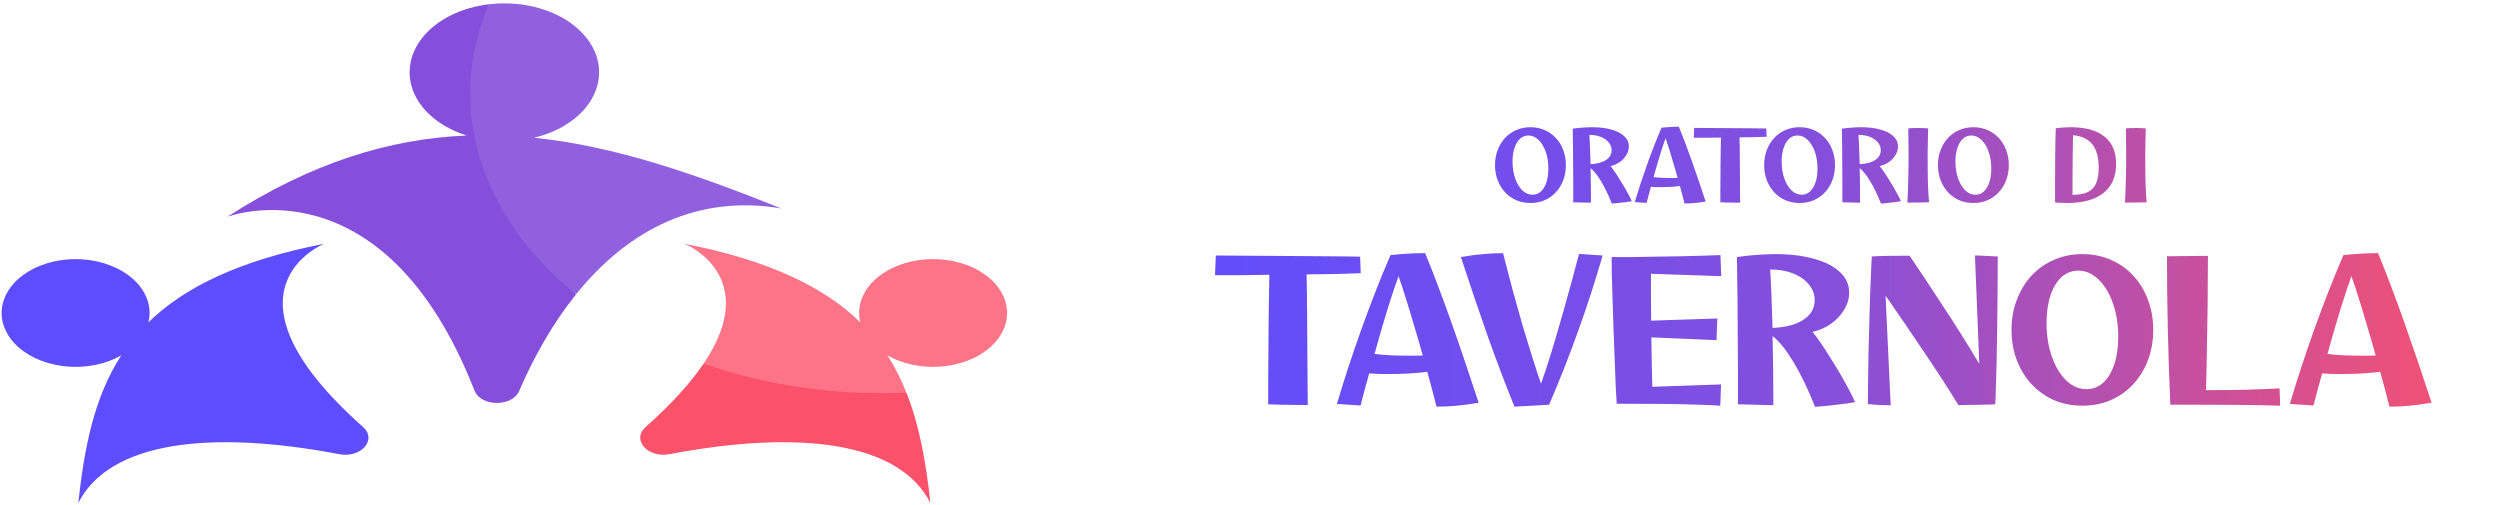 <svg width="1080" height="218" viewBox="0 0 1080 218" fill="none" xmlns="http://www.w3.org/2000/svg">
<path d="M564.951 175.004C563.534 175.004 561.776 174.975 559.678 174.919C557.637 174.919 555.54 174.89 553.385 174.834C551.288 174.777 549.445 174.72 547.858 174.664C547.858 172.112 547.858 168.994 547.858 165.309C547.914 161.567 547.943 157.57 547.943 153.318C548 149.01 548.028 144.729 548.028 140.477C548.085 136.168 548.141 132.143 548.198 128.401C548.255 124.603 548.311 121.371 548.368 118.707C544.116 118.763 539.977 118.82 535.952 118.877C531.927 118.877 528.242 118.877 524.897 118.877L525.237 110.373C528.865 110.373 532.777 110.401 536.973 110.458C541.168 110.458 545.448 110.486 549.814 110.543C554.179 110.543 558.403 110.571 562.485 110.628C566.623 110.628 570.422 110.656 573.88 110.713C577.339 110.713 580.258 110.741 582.64 110.798C585.077 110.798 586.721 110.826 587.572 110.883L587.827 118.026C584.709 118.14 581.137 118.253 577.112 118.367C573.087 118.423 568.863 118.48 564.441 118.537C564.497 121.088 564.554 124.149 564.611 127.721C564.668 131.293 564.696 135.176 564.696 139.372C564.753 143.51 564.781 147.706 564.781 151.958C564.838 156.21 564.866 160.32 564.866 164.289C564.923 168.257 564.951 171.829 564.951 175.004ZM600.85 161.567C599.376 161.567 597.845 161.567 596.258 161.567C594.727 161.511 593.14 161.426 591.496 161.312C590.248 165.734 589.001 170.355 587.754 175.174L577.549 174.494C580.724 163.778 584.267 152.978 588.179 142.093C592.091 131.151 596.258 120.521 600.68 110.203C602.778 109.976 605.102 109.777 607.654 109.607C610.261 109.437 612.926 109.352 615.647 109.352C619.106 117.743 622.791 127.438 626.703 138.436C630.615 149.435 634.64 161.284 638.779 173.983C635.49 174.55 632.372 174.975 629.424 175.259C626.533 175.542 623.585 175.684 620.58 175.684C619.389 170.922 618.057 165.904 616.583 160.632C611.537 161.256 606.293 161.567 600.85 161.567ZM604.167 119.302C602.976 122.534 601.474 127.012 599.66 132.738C597.902 138.465 595.946 145.183 593.792 152.893C596.06 153.177 598.384 153.375 600.765 153.488C603.203 153.602 605.811 153.659 608.589 153.659C609.609 153.659 610.63 153.659 611.65 153.659C612.728 153.602 613.72 153.573 614.627 153.573C613.38 149.038 612.104 144.644 610.8 140.392C609.553 136.083 608.362 132.143 607.228 128.571C606.094 124.943 605.074 121.853 604.167 119.302ZM654.246 175.684C650.674 166.897 646.904 156.975 642.936 145.92C639.024 134.808 635.083 123.186 631.115 111.053C634.573 110.429 637.748 110.004 640.639 109.777C643.588 109.494 646.479 109.352 649.314 109.352C650.618 114.455 651.978 119.699 653.396 125.085C654.87 130.471 656.344 135.715 657.818 140.817C659.348 145.92 660.794 150.625 662.155 154.934C663.515 159.243 664.706 162.843 665.727 165.734C666.974 162.333 668.476 157.769 670.234 152.043C671.991 146.317 673.89 139.825 675.931 132.568C677.972 125.312 680.042 117.686 682.139 109.692L692.344 110.373C689.226 121.201 685.683 132.115 681.714 143.113C677.802 154.055 673.635 164.629 669.213 174.834L654.246 175.684ZM743.154 175.259C741.169 175.089 737.995 174.947 733.629 174.834C729.32 174.664 724.133 174.55 718.067 174.494C712.057 174.437 705.509 174.409 698.422 174.409C698.309 172.821 698.167 170.412 697.997 167.18C697.884 163.892 697.742 160.15 697.572 155.955C697.402 151.759 697.232 147.394 697.061 142.858C696.891 138.323 696.75 133.957 696.636 129.762C696.523 125.51 696.41 121.74 696.296 118.452C696.239 115.163 696.211 112.697 696.211 111.053C698.706 111.053 701.569 111.053 704.8 111.053C708.088 110.996 711.518 110.94 715.09 110.883C718.662 110.826 722.205 110.77 725.72 110.713C729.235 110.599 732.495 110.514 735.5 110.458C738.561 110.344 741.141 110.259 743.239 110.203L743.579 119.302L713.219 118.281C713.219 121.626 713.219 125.028 713.219 128.486C713.219 131.888 713.248 135.233 713.304 138.521L741.878 137.586L741.538 146.94L713.389 145.75C713.446 149.775 713.503 153.602 713.559 157.23C713.616 160.859 713.701 164.147 713.815 167.095L743.494 166.075L743.154 175.259ZM784.12 175.769C781.058 168.059 777.94 161.596 774.765 156.38C771.59 151.107 768.585 147.366 765.751 145.154C765.864 149.917 765.949 154.849 766.006 159.952C766.062 165.054 766.091 170.071 766.091 175.004C763.54 175.004 760.847 174.947 758.012 174.834C755.234 174.777 752.824 174.72 750.783 174.664C750.783 169.845 750.783 164.827 750.783 159.611C750.783 154.396 750.755 149.265 750.698 144.219C750.698 139.117 750.67 134.354 750.613 129.932C750.557 125.51 750.5 121.655 750.443 118.367C750.443 115.078 750.415 112.64 750.358 111.053C753.25 110.599 756.113 110.288 758.947 110.118C761.839 109.891 764.532 109.777 767.026 109.777C773.376 109.777 778.932 110.458 783.694 111.818C788.457 113.122 792.17 115.022 794.835 117.516C797.499 119.954 798.832 122.93 798.832 126.445C798.832 128.997 798.123 131.434 796.706 133.759C795.345 136.083 793.474 138.096 791.093 139.797C788.712 141.498 786.019 142.688 783.014 143.369C783.921 144.446 785.055 145.977 786.416 147.961C787.776 149.888 789.194 152.071 790.668 154.509C792.198 156.89 793.672 159.3 795.09 161.737C796.507 164.175 797.783 166.471 798.917 168.626C800.051 170.723 800.873 172.424 801.383 173.728C800.476 173.898 799.228 174.097 797.641 174.323C796.11 174.55 794.466 174.749 792.709 174.919C791.008 175.146 789.364 175.316 787.776 175.429C786.246 175.599 785.027 175.712 784.12 175.769ZM764.73 116.411C764.9 118.962 765.07 122.449 765.24 126.871C765.411 131.293 765.581 136.225 765.751 141.668C771.363 141.441 775.786 140.279 779.017 138.181C782.305 136.027 783.949 133.192 783.949 129.677C783.949 127.126 783.099 124.858 781.398 122.874C779.754 120.833 777.486 119.245 774.595 118.111C771.704 116.978 768.415 116.411 764.73 116.411ZM806.914 174.579C806.914 172.027 806.942 168.938 806.999 165.309C807.056 161.624 807.112 157.684 807.169 153.488C807.282 149.236 807.396 144.956 807.509 140.647C807.622 136.282 807.736 132.143 807.849 128.231C808.019 124.263 808.161 120.776 808.274 117.771C808.388 114.71 808.501 112.385 808.615 110.798C810.089 110.684 812.158 110.599 814.823 110.543C817.544 110.486 820.917 110.458 824.943 110.458C829.591 117.318 834.439 124.631 839.485 132.398C844.587 140.109 849.774 148.358 855.047 157.145L853.176 110.373C854.65 110.373 856.238 110.429 857.938 110.543C859.696 110.599 861.397 110.684 863.041 110.798C863.041 115.56 863.013 120.663 862.956 126.105C862.899 131.491 862.842 136.849 862.786 142.178C862.729 147.507 862.644 152.468 862.531 157.06C862.417 161.596 862.304 165.423 862.19 168.541C862.134 171.659 862.049 173.7 861.935 174.664C860.745 174.72 859.129 174.777 857.088 174.834C855.104 174.89 853.091 174.919 851.05 174.919C849.009 174.975 847.337 175.004 846.033 175.004C841.554 167.69 836.565 159.98 831.065 151.873C825.623 143.765 820.124 135.715 814.568 127.721L816.779 175.089C813.604 175.089 810.315 174.919 806.914 174.579ZM899.589 175.259C895.166 175.259 891.084 174.465 887.343 172.878C883.658 171.234 880.426 168.938 877.648 165.989C874.927 163.041 872.801 159.583 871.27 155.614C869.739 151.589 868.974 147.224 868.974 142.518C868.974 137.813 869.739 133.475 871.27 129.507C872.801 125.482 874.927 121.995 877.648 119.047C880.426 116.099 883.658 113.831 887.343 112.244C891.084 110.599 895.166 109.777 899.589 109.777C904.011 109.777 908.093 110.599 911.834 112.244C915.576 113.831 918.808 116.099 921.529 119.047C924.307 121.995 926.433 125.482 927.907 129.507C929.438 133.475 930.203 137.813 930.203 142.518C930.203 147.224 929.438 151.589 927.907 155.614C926.433 159.583 924.307 163.041 921.529 165.989C918.808 168.938 915.576 171.234 911.834 172.878C908.093 174.465 904.011 175.259 899.589 175.259ZM901.374 168.116C904.152 168.116 906.562 167.18 908.603 165.309C910.644 163.438 912.231 160.802 913.365 157.4C914.499 153.999 915.066 150.03 915.066 145.495C915.066 140.109 914.301 135.261 912.77 130.953C911.239 126.644 909.17 123.242 906.562 120.748C903.954 118.196 901.034 116.921 897.803 116.921C895.081 116.921 892.672 117.856 890.574 119.727C888.533 121.598 886.946 124.234 885.812 127.636C884.678 131.038 884.111 135.006 884.111 139.542C884.111 144.871 884.876 149.718 886.407 154.084C887.938 158.392 890.007 161.822 892.615 164.374C895.223 166.868 898.143 168.116 901.374 168.116ZM985.035 175.259C983.731 175.202 981.576 175.146 978.572 175.089C975.567 175.032 971.91 174.975 967.601 174.919C963.349 174.919 958.644 174.89 953.485 174.834C948.382 174.834 943.081 174.834 937.582 174.834C937.072 163.155 936.703 152.043 936.476 141.498C936.25 130.953 936.136 120.691 936.136 110.713C937.44 110.656 939.708 110.628 942.94 110.628C946.171 110.571 949.799 110.543 953.825 110.543C953.825 114.681 953.796 119.245 953.74 124.234C953.74 129.223 953.683 134.326 953.57 139.542C953.513 144.758 953.428 149.86 953.315 154.849C953.258 159.781 953.144 164.345 952.974 168.541C958.871 168.541 964.597 168.484 970.153 168.371C975.709 168.201 980.584 168.002 984.78 167.775L985.035 175.259ZM1012.52 161.567C1011.04 161.567 1009.51 161.567 1007.93 161.567C1006.4 161.511 1004.81 161.426 1003.16 161.312C1001.92 165.734 1000.67 170.355 999.422 175.174L989.217 174.494C992.392 163.778 995.935 152.978 999.847 142.093C1003.76 131.151 1007.93 120.521 1012.35 110.203C1014.45 109.976 1016.77 109.777 1019.32 109.607C1021.93 109.437 1024.59 109.352 1027.32 109.352C1030.77 117.743 1034.46 127.438 1038.37 138.436C1042.28 149.435 1046.31 161.284 1050.45 173.983C1047.16 174.55 1044.04 174.975 1041.09 175.259C1038.2 175.542 1035.25 175.684 1032.25 175.684C1031.06 170.922 1029.72 165.904 1028.25 160.632C1023.21 161.256 1017.96 161.567 1012.52 161.567ZM1015.83 119.302C1014.64 122.534 1013.14 127.012 1011.33 132.738C1009.57 138.465 1007.61 145.183 1005.46 152.893C1007.73 153.177 1010.05 153.375 1012.43 153.488C1014.87 153.602 1017.48 153.659 1020.26 153.659C1021.28 153.659 1022.3 153.659 1023.32 153.659C1024.4 153.602 1025.39 153.573 1026.29 153.573C1025.05 149.038 1023.77 144.644 1022.47 140.392C1021.22 136.083 1020.03 132.143 1018.9 128.571C1017.76 124.943 1016.74 121.853 1015.83 119.302Z" fill="url(#paint0_linear_9_193)"/>
<path d="M661.153 87.696C658.942 87.696 656.901 87.299 655.03 86.505C653.188 85.683 651.572 84.535 650.183 83.061C648.822 81.587 647.759 79.858 646.994 77.874C646.229 75.861 645.846 73.678 645.846 71.326C645.846 68.973 646.229 66.804 646.994 64.82C647.759 62.807 648.822 61.064 650.183 59.59C651.572 58.116 653.188 56.982 655.03 56.188C656.901 55.366 658.942 54.955 661.153 54.955C663.364 54.955 665.405 55.366 667.276 56.188C669.147 56.982 670.763 58.116 672.124 59.59C673.513 61.064 674.576 62.807 675.313 64.82C676.078 66.804 676.461 68.973 676.461 71.326C676.461 73.678 676.078 75.861 675.313 77.874C674.576 79.858 673.513 81.587 672.124 83.061C670.763 84.535 669.147 85.683 667.276 86.505C665.405 87.299 663.364 87.696 661.153 87.696ZM662.046 84.124C663.435 84.124 664.64 83.657 665.66 82.721C666.681 81.786 667.475 80.468 668.042 78.767C668.609 77.066 668.892 75.082 668.892 72.814C668.892 70.121 668.509 67.697 667.744 65.543C666.979 63.389 665.944 61.688 664.64 60.44C663.336 59.165 661.876 58.527 660.26 58.527C658.9 58.527 657.695 58.995 656.646 59.93C655.626 60.866 654.832 62.184 654.265 63.885C653.698 65.585 653.415 67.57 653.415 69.837C653.415 72.502 653.797 74.926 654.563 77.108C655.328 79.263 656.363 80.978 657.667 82.253C658.971 83.501 660.43 84.124 662.046 84.124ZM696.308 87.951C694.777 84.096 693.218 80.864 691.63 78.257C690.043 75.62 688.541 73.749 687.123 72.644C687.18 75.025 687.223 77.491 687.251 80.042C687.279 82.594 687.293 85.102 687.293 87.568C686.018 87.568 684.671 87.54 683.254 87.483C681.865 87.455 680.66 87.427 679.64 87.398C679.64 84.989 679.64 82.48 679.64 79.872C679.64 77.264 679.626 74.699 679.597 72.176C679.597 69.625 679.583 67.244 679.555 65.033C679.526 62.822 679.498 60.894 679.47 59.25C679.47 57.606 679.455 56.387 679.427 55.593C680.873 55.366 682.304 55.21 683.722 55.125C685.167 55.012 686.514 54.955 687.761 54.955C690.936 54.955 693.714 55.295 696.095 55.976C698.476 56.628 700.333 57.577 701.665 58.825C702.998 60.044 703.664 61.532 703.664 63.289C703.664 64.565 703.309 65.784 702.601 66.946C701.92 68.108 700.985 69.115 699.794 69.965C698.604 70.815 697.257 71.411 695.755 71.751C696.209 72.289 696.775 73.055 697.456 74.047C698.136 75.011 698.845 76.102 699.582 77.321C700.347 78.512 701.084 79.716 701.793 80.935C702.502 82.154 703.139 83.302 703.706 84.379C704.273 85.428 704.684 86.279 704.939 86.931C704.486 87.016 703.862 87.115 703.068 87.228C702.303 87.342 701.481 87.441 700.602 87.526C699.752 87.639 698.93 87.724 698.136 87.781C697.371 87.866 696.761 87.923 696.308 87.951ZM686.613 58.272C686.698 59.547 686.783 61.291 686.868 63.502C686.953 65.713 687.038 68.179 687.123 70.9C689.93 70.787 692.141 70.206 693.756 69.157C695.401 68.08 696.223 66.662 696.223 64.905C696.223 63.629 695.797 62.495 694.947 61.503C694.125 60.483 692.991 59.689 691.545 59.122C690.1 58.555 688.456 58.272 686.613 58.272ZM717.867 80.85C717.13 80.85 716.365 80.85 715.571 80.85C714.806 80.822 714.012 80.779 713.19 80.723C712.566 82.934 711.943 85.244 711.319 87.653L706.217 87.313C707.804 81.956 709.576 76.556 711.532 71.113C713.488 65.642 715.571 60.327 717.782 55.168C718.831 55.054 719.993 54.955 721.269 54.87C722.573 54.785 723.905 54.743 725.266 54.743C726.995 58.938 728.838 63.785 730.794 69.285C732.749 74.784 734.762 80.709 736.831 87.058C735.187 87.342 733.628 87.554 732.154 87.696C730.708 87.838 729.234 87.909 727.732 87.909C727.137 85.528 726.471 83.019 725.734 80.382C723.211 80.694 720.589 80.85 717.867 80.85ZM719.526 59.718C718.93 61.333 718.179 63.573 717.272 66.436C716.393 69.299 715.415 72.658 714.338 76.513C715.472 76.655 716.634 76.754 717.825 76.811C719.044 76.868 720.348 76.896 721.737 76.896C722.247 76.896 722.757 76.896 723.267 76.896C723.806 76.868 724.302 76.853 724.756 76.853C724.132 74.585 723.494 72.389 722.842 70.263C722.219 68.108 721.623 66.138 721.056 64.352C720.489 62.538 719.979 60.993 719.526 59.718ZM751.739 87.568C751.031 87.568 750.152 87.554 749.103 87.526C748.083 87.526 747.034 87.512 745.957 87.483C744.908 87.455 743.987 87.427 743.193 87.398C743.193 86.123 743.193 84.564 743.193 82.721C743.221 80.85 743.235 78.852 743.235 76.726C743.264 74.571 743.278 72.431 743.278 70.305C743.306 68.151 743.335 66.138 743.363 64.267C743.391 62.368 743.42 60.752 743.448 59.42C741.322 59.448 739.253 59.477 737.24 59.505C735.227 59.505 733.385 59.505 731.712 59.505L731.882 55.253C733.697 55.253 735.653 55.267 737.75 55.295C739.848 55.295 741.988 55.31 744.171 55.338C746.354 55.338 748.465 55.352 750.506 55.38C752.576 55.38 754.475 55.395 756.204 55.423C757.933 55.423 759.393 55.437 760.584 55.465C761.803 55.465 762.625 55.48 763.05 55.508L763.178 59.08C761.618 59.136 759.833 59.193 757.82 59.25C755.807 59.278 753.695 59.306 751.484 59.335C751.513 60.61 751.541 62.141 751.569 63.927C751.598 65.713 751.612 67.655 751.612 69.752C751.64 71.822 751.654 73.919 751.654 76.045C751.683 78.171 751.697 80.227 751.697 82.211C751.725 84.195 751.739 85.981 751.739 87.568ZM777.42 87.696C775.209 87.696 773.168 87.299 771.297 86.505C769.455 85.683 767.839 84.535 766.45 83.061C765.089 81.587 764.026 79.858 763.261 77.874C762.496 75.861 762.113 73.678 762.113 71.326C762.113 68.973 762.496 66.804 763.261 64.82C764.026 62.807 765.089 61.064 766.45 59.59C767.839 58.116 769.455 56.982 771.297 56.188C773.168 55.366 775.209 54.955 777.42 54.955C779.631 54.955 781.672 55.366 783.543 56.188C785.414 56.982 787.03 58.116 788.39 59.59C789.779 61.064 790.843 62.807 791.58 64.82C792.345 66.804 792.728 68.973 792.728 71.326C792.728 73.678 792.345 75.861 791.58 77.874C790.843 79.858 789.779 81.587 788.39 83.061C787.03 84.535 785.414 85.683 783.543 86.505C781.672 87.299 779.631 87.696 777.42 87.696ZM778.313 84.124C779.702 84.124 780.907 83.657 781.927 82.721C782.948 81.786 783.742 80.468 784.309 78.767C784.875 77.066 785.159 75.082 785.159 72.814C785.159 70.121 784.776 67.697 784.011 65.543C783.246 63.389 782.211 61.688 780.907 60.44C779.603 59.165 778.143 58.527 776.527 58.527C775.167 58.527 773.962 58.995 772.913 59.93C771.893 60.866 771.099 62.184 770.532 63.885C769.965 65.585 769.681 67.57 769.681 69.837C769.681 72.502 770.064 74.926 770.83 77.108C771.595 79.263 772.63 80.978 773.934 82.253C775.237 83.501 776.697 84.124 778.313 84.124ZM812.575 87.951C811.044 84.096 809.485 80.864 807.897 78.257C806.31 75.62 804.808 73.749 803.39 72.644C803.447 75.025 803.489 77.491 803.518 80.042C803.546 82.594 803.56 85.102 803.56 87.568C802.285 87.568 800.938 87.54 799.521 87.483C798.132 87.455 796.927 87.427 795.907 87.398C795.907 84.989 795.907 82.48 795.907 79.872C795.907 77.264 795.892 74.699 795.864 72.176C795.864 69.625 795.85 67.244 795.822 65.033C795.793 62.822 795.765 60.894 795.737 59.25C795.737 57.606 795.722 56.387 795.694 55.593C797.14 55.366 798.571 55.21 799.989 55.125C801.434 55.012 802.781 54.955 804.028 54.955C807.203 54.955 809.981 55.295 812.362 55.976C814.743 56.628 816.6 57.577 817.932 58.825C819.265 60.044 819.931 61.532 819.931 63.289C819.931 64.565 819.576 65.784 818.868 66.946C818.187 68.108 817.252 69.115 816.061 69.965C814.871 70.815 813.524 71.411 812.022 71.751C812.475 72.289 813.042 73.055 813.723 74.047C814.403 75.011 815.112 76.102 815.849 77.321C816.614 78.512 817.351 79.716 818.06 80.935C818.768 82.154 819.406 83.302 819.973 84.379C820.54 85.428 820.951 86.279 821.206 86.931C820.753 87.016 820.129 87.115 819.335 87.228C818.57 87.342 817.748 87.441 816.869 87.526C816.019 87.639 815.197 87.724 814.403 87.781C813.638 87.866 813.028 87.923 812.575 87.951ZM802.88 58.272C802.965 59.547 803.05 61.291 803.135 63.502C803.22 65.713 803.305 68.179 803.39 70.9C806.197 70.787 808.408 70.206 810.023 69.157C811.668 68.08 812.49 66.662 812.49 64.905C812.49 63.629 812.064 62.495 811.214 61.503C810.392 60.483 809.258 59.689 807.812 59.122C806.367 58.555 804.723 58.272 802.88 58.272ZM823.992 87.526C824.332 80.638 824.502 73.636 824.502 66.521C824.502 65.33 824.488 64.026 824.459 62.609C824.459 61.163 824.445 59.803 824.417 58.527C824.417 57.251 824.403 56.231 824.374 55.465C824.715 55.409 825.282 55.366 826.075 55.338C826.897 55.31 827.79 55.295 828.754 55.295C829.519 55.295 830.271 55.31 831.008 55.338C831.773 55.366 832.425 55.409 832.964 55.465C832.907 57.223 832.864 58.98 832.836 60.738C832.808 62.495 832.779 64.168 832.751 65.755C832.751 67.314 832.751 68.675 832.751 69.837C832.751 73.693 832.793 77.037 832.879 79.872C832.992 82.707 833.148 85.216 833.346 87.398C831.816 87.455 830.256 87.483 828.669 87.483C827.11 87.512 825.551 87.526 823.992 87.526ZM852.495 87.696C850.284 87.696 848.243 87.299 846.372 86.505C844.53 85.683 842.914 84.535 841.525 83.061C840.164 81.587 839.101 79.858 838.336 77.874C837.571 75.861 837.188 73.678 837.188 71.326C837.188 68.973 837.571 66.804 838.336 64.82C839.101 62.807 840.164 61.064 841.525 59.59C842.914 58.116 844.53 56.982 846.372 56.188C848.243 55.366 850.284 54.955 852.495 54.955C854.706 54.955 856.747 55.366 858.618 56.188C860.489 56.982 862.105 58.116 863.466 59.59C864.855 61.064 865.918 62.807 866.655 64.82C867.42 66.804 867.803 68.973 867.803 71.326C867.803 73.678 867.42 75.861 866.655 77.874C865.918 79.858 864.855 81.587 863.466 83.061C862.105 84.535 860.489 85.683 858.618 86.505C856.747 87.299 854.706 87.696 852.495 87.696ZM853.388 84.124C854.777 84.124 855.982 83.657 857.003 82.721C858.023 81.786 858.817 80.468 859.384 78.767C859.951 77.066 860.234 75.082 860.234 72.814C860.234 70.121 859.851 67.697 859.086 65.543C858.321 63.389 857.286 61.688 855.982 60.44C854.678 59.165 853.218 58.527 851.603 58.527C850.242 58.527 849.037 58.995 847.988 59.93C846.968 60.866 846.174 62.184 845.607 63.885C845.04 65.585 844.757 67.57 844.757 69.837C844.757 72.502 845.139 74.926 845.905 77.108C846.67 79.263 847.705 80.978 849.009 82.253C850.313 83.501 851.773 84.124 853.388 84.124ZM892.982 87.696C892.16 87.696 891.295 87.668 890.388 87.611C889.509 87.583 888.644 87.54 887.794 87.483C887.794 84.394 887.794 81.29 887.794 78.171C887.822 75.053 887.837 72.063 887.837 69.2C887.865 66.337 887.893 63.729 887.922 61.376C887.978 58.995 888.035 56.996 888.092 55.38C889.197 55.239 890.274 55.139 891.323 55.083C892.372 54.998 893.393 54.955 894.385 54.955C900.905 54.955 905.823 56.302 909.139 58.995C912.484 61.659 914.157 65.6 914.157 70.815C914.157 76.315 912.328 80.51 908.672 83.401C905.043 86.264 899.813 87.696 892.982 87.696ZM895.32 84.167C898.013 84.167 900.182 83.784 901.826 83.019C903.498 82.225 904.717 80.978 905.483 79.277C906.248 77.576 906.631 75.323 906.631 72.516C906.631 68.066 905.724 64.692 903.909 62.396C902.123 60.1 899.345 58.768 895.575 58.399C895.547 59.165 895.519 60.327 895.49 61.886C895.462 63.417 895.434 65.174 895.405 67.159C895.405 69.115 895.391 71.141 895.363 73.239C895.363 75.337 895.349 77.349 895.32 79.277C895.32 81.176 895.32 82.806 895.32 84.167ZM918.002 87.526C918.342 80.638 918.512 73.636 918.512 66.521C918.512 65.33 918.498 64.026 918.47 62.609C918.47 61.163 918.455 59.803 918.427 58.527C918.427 57.251 918.413 56.231 918.385 55.465C918.725 55.409 919.292 55.366 920.085 55.338C920.907 55.31 921.8 55.295 922.764 55.295C923.53 55.295 924.281 55.31 925.018 55.338C925.783 55.366 926.435 55.409 926.974 55.465C926.917 57.223 926.874 58.98 926.846 60.738C926.818 62.495 926.789 64.168 926.761 65.755C926.761 67.314 926.761 68.675 926.761 69.837C926.761 73.693 926.804 77.037 926.889 79.872C927.002 82.707 927.158 85.216 927.356 87.398C925.826 87.455 924.267 87.483 922.679 87.483C921.12 87.512 919.561 87.526 918.002 87.526Z" fill="url(#paint1_linear_9_193)"/>
<mask id="mask0_9_193" style="mask-type:luminance" maskUnits="userSpaceOnUse" x="197" y="0" width="144" height="128">
<path d="M197.726 0H340.529V127.378H197.726V0Z" fill="white"/>
</mask>
<g mask="url(#mask0_9_193)">
<path d="M337.553 90.064C300.537 75.22 265.766 63.137 230.766 59.491C234.271 58.637 237.689 57.459 240.907 55.866C259.587 46.605 264.436 28.073 251.72 14.459C242.481 4.563 226.49 0.021 211.271 1.833C196.353 25.928 197.769 48.397 205.049 70.606C211.886 91.481 224.874 111.034 248.874 127.138C271.831 98.627 301.924 83.981 337.553 90.064Z" fill="#854FDC" fill-opacity="0.9"/>
</g>
<mask id="mask1_9_193" style="mask-type:luminance" maskUnits="userSpaceOnUse" x="95" y="0" width="154" height="176">
<path d="M95.201 0H248.989V175.379H95.201V0Z" fill="white"/>
</mask>
<g mask="url(#mask1_9_193)">
<path d="M211.271 1.833C205.564 2.51 199.957 4.052 194.866 6.573C176.171 15.834 171.337 34.376 184.038 47.98C188.572 52.824 194.723 56.366 201.588 58.543C168.605 59.918 134.821 70.053 98.205 93.658C98.205 93.658 165.53 67.991 204.992 168.764C207.724 175.743 221.241 175.889 224.244 168.951C231.167 152.982 239.406 138.888 248.874 127.138C207.367 93.627 192.262 45.907 211.271 1.833Z" fill="#854FDC"/>
</g>
<path d="M390.961 156.743C407.281 161.628 425.961 155.941 432.655 144.055C439.363 132.159 431.568 118.565 415.234 113.679C398.914 108.804 380.234 114.481 373.526 126.367C371.151 130.607 370.637 135.044 371.638 139.242C356.205 124.19 332.605 112.513 295.731 105.304C295.731 105.304 329.701 118.982 303.97 157.076C316.814 165.118 329.973 169.066 343.747 171.17C359.351 173.545 372.439 172.816 391.562 169.597C389.316 163.983 386.656 158.587 383.352 153.493C385.626 154.795 388.158 155.909 390.961 156.743Z" fill="#FC516B" fill-opacity="0.8"/>
<mask id="mask2_9_193" style="mask-type:luminance" maskUnits="userSpaceOnUse" x="274" y="156" width="129" height="63">
<path d="M274.62 156.711H402.776V218.004H274.62V156.711Z" fill="white"/>
</mask>
<g mask="url(#mask2_9_193)">
<path d="M303.97 157.076C298.549 165.097 290.482 174.202 278.882 184.493C272.717 189.973 279.812 197.983 289.209 196.202C345.234 185.556 388.515 190.785 401.96 217.327C400.044 200.077 397.312 184.035 391.562 169.597C362.255 170.92 332.161 166.941 303.97 157.076Z" fill="#FC516B"/>
</g>
<mask id="mask3_9_193" style="mask-type:luminance" maskUnits="userSpaceOnUse" x="0" y="103" width="162" height="116">
<path d="M0 103.377H161.11V218.005H0V103.377Z" fill="white"/>
</mask>
<g mask="url(#mask3_9_193)">
<path d="M140.042 105.304C103.154 112.513 79.554 124.19 64.121 139.243C65.136 135.045 64.621 130.607 62.233 126.367C55.525 114.482 36.859 108.805 20.525 113.68C4.205 118.565 -3.604 132.159 3.104 144.055C9.812 155.941 28.477 161.629 44.812 156.743C47.615 155.91 50.147 154.795 52.407 153.493C40.606 171.67 36.459 193.369 33.798 217.328C47.243 190.785 90.524 185.556 146.55 196.202C155.961 197.994 163.041 189.962 156.862 184.483C90.238 125.347 140.042 105.304 140.042 105.304Z" fill="#5E4DFF"/>
</g>
<defs>
<linearGradient id="paint0_linear_9_193" x1="495.343" y1="137.861" x2="1080" y2="137.861" gradientUnits="userSpaceOnUse">
<stop stop-color="#5E4DFF"/>
<stop offset="0.5" stop-color="#854FDC"/>
<stop offset="1" stop-color="#FC516B"/>
</linearGradient>
<linearGradient id="paint1_linear_9_193" x1="495.343" y1="68.51" x2="1080" y2="68.51" gradientUnits="userSpaceOnUse">
<stop stop-color="#5E4DFF"/>
<stop offset="0.5" stop-color="#854FDC"/>
<stop offset="1" stop-color="#FC516B"/>
</linearGradient>
</defs>
</svg>

